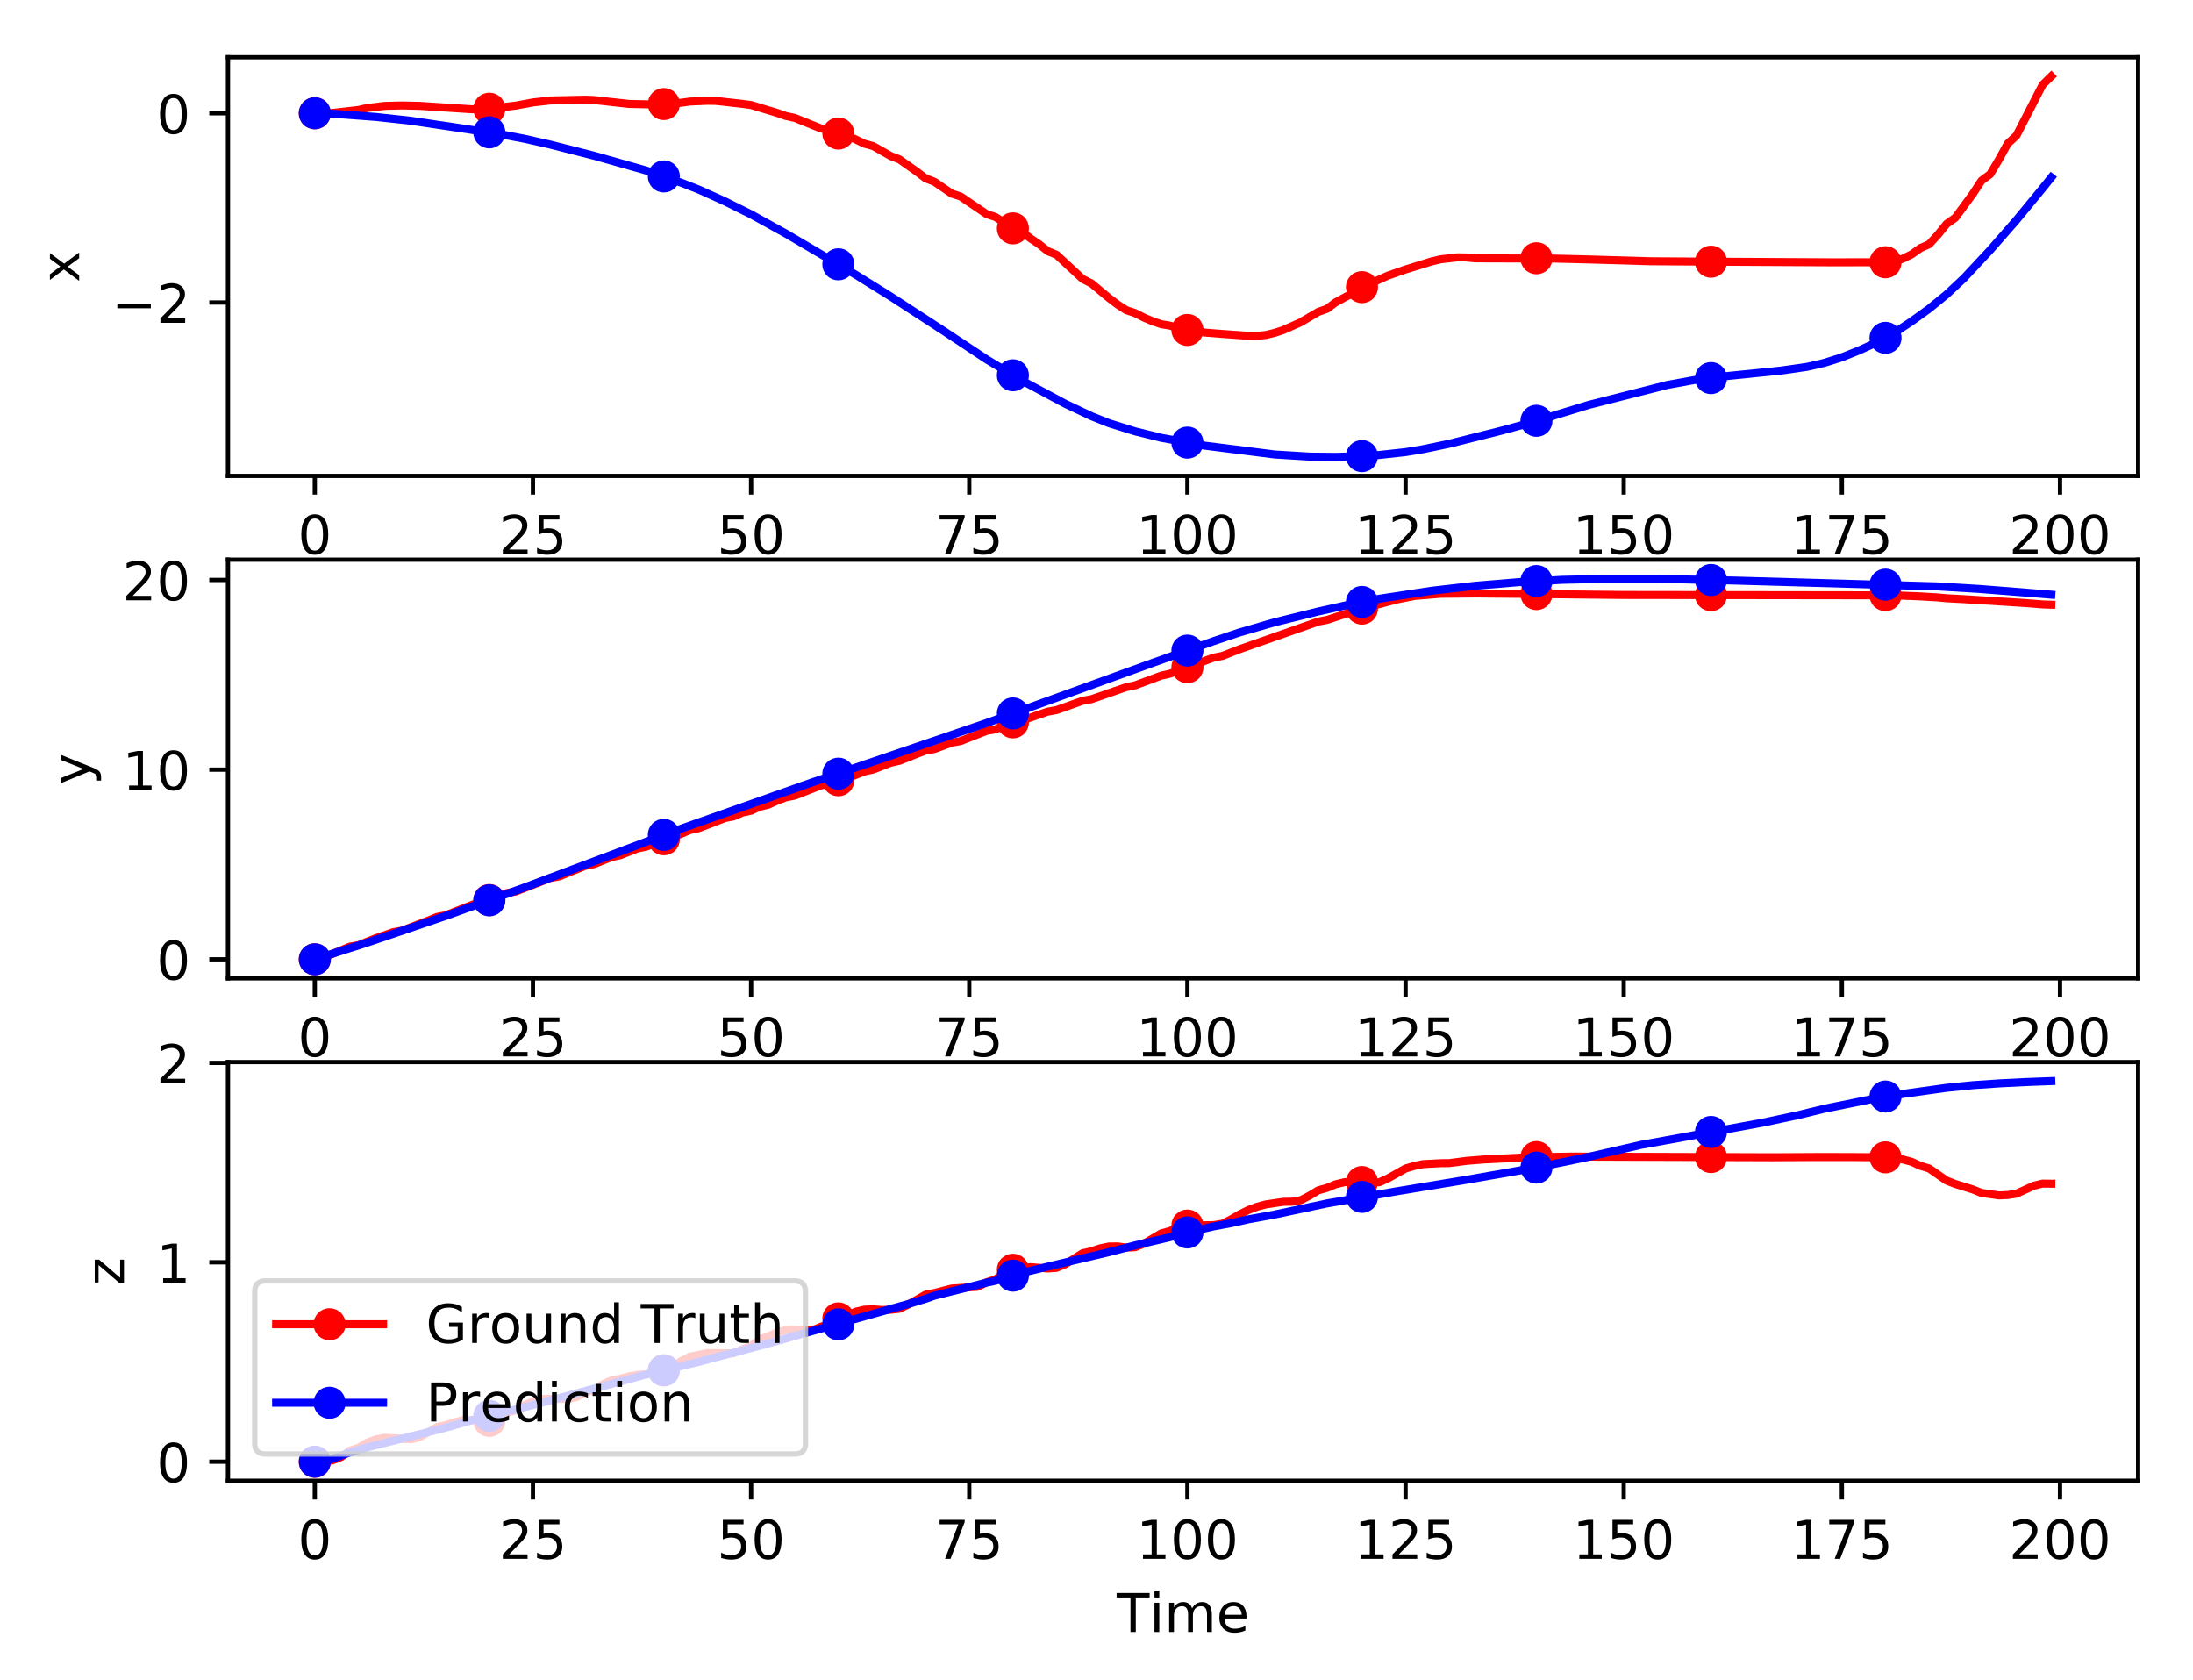 <?xml version="1.0" encoding="utf-8" standalone="no"?>
<!DOCTYPE svg PUBLIC "-//W3C//DTD SVG 1.1//EN"
  "http://www.w3.org/Graphics/SVG/1.1/DTD/svg11.dtd">
<!-- Created with matplotlib (http://matplotlib.org/) -->
<svg height="314pt" version="1.1" viewBox="0 0 410 314" width="410pt" xmlns="http://www.w3.org/2000/svg" xmlns:xlink="http://www.w3.org/1999/xlink">
 <defs>
  <style type="text/css">
*{stroke-linecap:butt;stroke-linejoin:round;}
  </style>
 </defs>
 <g id="figure_1">
  <g id="patch_1">
   <path d="M 0 314.368 
L 410.44 314.368 
L 410.44 0 
L 0 0 
z
" style="fill:#ffffff;"/>
  </g>
  <g id="axes_1">
   <g id="patch_2">
    <path d="M 42.62 88.968 
L 399.74 88.968 
L 399.74 10.7 
L 42.62 10.7 
z
" style="fill:#ffffff;"/>
   </g>
   <g id="matplotlib.axis_1">
    <g id="xtick_1">
     <g id="line2d_1">
      <defs>
       <path d="M 0 0 
L 0 3.5 
" id="md959bd2163" style="stroke:#000000;stroke-width:0.8;"/>
      </defs>
      <g>
       <use style="stroke:#000000;stroke-width:0.8;" x="58.853" xlink:href="#md959bd2163" y="88.968"/>
      </g>
     </g>
     <g id="text_1">
      <!-- 0 -->
      <defs>
       <path d="M 31.781 66.406 
Q 24.172 66.406 20.328 58.906 
Q 16.5 51.422 16.5 36.375 
Q 16.5 21.391 20.328 13.891 
Q 24.172 6.391 31.781 6.391 
Q 39.453 6.391 43.281 13.891 
Q 47.125 21.391 47.125 36.375 
Q 47.125 51.422 43.281 58.906 
Q 39.453 66.406 31.781 66.406 
z
M 31.781 74.219 
Q 44.047 74.219 50.516 64.516 
Q 56.984 54.828 56.984 36.375 
Q 56.984 17.969 50.516 8.266 
Q 44.047 -1.422 31.781 -1.422 
Q 19.531 -1.422 13.062 8.266 
Q 6.594 17.969 6.594 36.375 
Q 6.594 54.828 13.062 64.516 
Q 19.531 74.219 31.781 74.219 
z
" id="DejaVuSans-30"/>
      </defs>
      <g transform="translate(55.672 103.567)scale(0.1 -0.1)">
       <use xlink:href="#DejaVuSans-30"/>
      </g>
     </g>
    </g>
    <g id="xtick_2">
     <g id="line2d_2">
      <g>
       <use style="stroke:#000000;stroke-width:0.8;" x="99.639" xlink:href="#md959bd2163" y="88.968"/>
      </g>
     </g>
     <g id="text_2">
      <!-- 25 -->
      <defs>
       <path d="M 19.188 8.297 
L 53.609 8.297 
L 53.609 0 
L 7.328 0 
L 7.328 8.297 
Q 12.938 14.109 22.625 23.891 
Q 32.328 33.688 34.812 36.531 
Q 39.547 41.844 41.422 45.531 
Q 43.312 49.219 43.312 52.781 
Q 43.312 58.594 39.234 62.25 
Q 35.156 65.922 28.609 65.922 
Q 23.969 65.922 18.812 64.312 
Q 13.672 62.703 7.812 59.422 
L 7.812 69.391 
Q 13.766 71.781 18.938 73 
Q 24.125 74.219 28.422 74.219 
Q 39.75 74.219 46.484 68.547 
Q 53.219 62.891 53.219 53.422 
Q 53.219 48.922 51.531 44.891 
Q 49.859 40.875 45.406 35.406 
Q 44.188 33.984 37.641 27.219 
Q 31.109 20.453 19.188 8.297 
z
" id="DejaVuSans-32"/>
       <path d="M 10.797 72.906 
L 49.516 72.906 
L 49.516 64.594 
L 19.828 64.594 
L 19.828 46.734 
Q 21.969 47.469 24.109 47.828 
Q 26.266 48.188 28.422 48.188 
Q 40.625 48.188 47.75 41.5 
Q 54.891 34.812 54.891 23.391 
Q 54.891 11.625 47.562 5.094 
Q 40.234 -1.422 26.906 -1.422 
Q 22.312 -1.422 17.547 -0.641 
Q 12.797 0.141 7.719 1.703 
L 7.719 11.625 
Q 12.109 9.234 16.797 8.062 
Q 21.484 6.891 26.703 6.891 
Q 35.156 6.891 40.078 11.328 
Q 45.016 15.766 45.016 23.391 
Q 45.016 31 40.078 35.438 
Q 35.156 39.891 26.703 39.891 
Q 22.75 39.891 18.812 39.016 
Q 14.891 38.141 10.797 36.281 
z
" id="DejaVuSans-35"/>
      </defs>
      <g transform="translate(93.276 103.567)scale(0.1 -0.1)">
       <use xlink:href="#DejaVuSans-32"/>
       <use x="63.623" xlink:href="#DejaVuSans-35"/>
      </g>
     </g>
    </g>
    <g id="xtick_3">
     <g id="line2d_3">
      <g>
       <use style="stroke:#000000;stroke-width:0.8;" x="140.425" xlink:href="#md959bd2163" y="88.968"/>
      </g>
     </g>
     <g id="text_3">
      <!-- 50 -->
      <g transform="translate(134.062 103.567)scale(0.1 -0.1)">
       <use xlink:href="#DejaVuSans-35"/>
       <use x="63.623" xlink:href="#DejaVuSans-30"/>
      </g>
     </g>
    </g>
    <g id="xtick_4">
     <g id="line2d_4">
      <g>
       <use style="stroke:#000000;stroke-width:0.8;" x="181.21" xlink:href="#md959bd2163" y="88.968"/>
      </g>
     </g>
     <g id="text_4">
      <!-- 75 -->
      <defs>
       <path d="M 8.203 72.906 
L 55.078 72.906 
L 55.078 68.703 
L 28.609 0 
L 18.312 0 
L 43.219 64.594 
L 8.203 64.594 
z
" id="DejaVuSans-37"/>
      </defs>
      <g transform="translate(174.848 103.567)scale(0.1 -0.1)">
       <use xlink:href="#DejaVuSans-37"/>
       <use x="63.623" xlink:href="#DejaVuSans-35"/>
      </g>
     </g>
    </g>
    <g id="xtick_5">
     <g id="line2d_5">
      <g>
       <use style="stroke:#000000;stroke-width:0.8;" x="221.996" xlink:href="#md959bd2163" y="88.968"/>
      </g>
     </g>
     <g id="text_5">
      <!-- 100 -->
      <defs>
       <path d="M 12.406 8.297 
L 28.516 8.297 
L 28.516 63.922 
L 10.984 60.406 
L 10.984 69.391 
L 28.422 72.906 
L 38.281 72.906 
L 38.281 8.297 
L 54.391 8.297 
L 54.391 0 
L 12.406 0 
z
" id="DejaVuSans-31"/>
      </defs>
      <g transform="translate(212.452 103.567)scale(0.1 -0.1)">
       <use xlink:href="#DejaVuSans-31"/>
       <use x="63.623" xlink:href="#DejaVuSans-30"/>
       <use x="127.246" xlink:href="#DejaVuSans-30"/>
      </g>
     </g>
    </g>
    <g id="xtick_6">
     <g id="line2d_6">
      <g>
       <use style="stroke:#000000;stroke-width:0.8;" x="262.782" xlink:href="#md959bd2163" y="88.968"/>
      </g>
     </g>
     <g id="text_6">
      <!-- 125 -->
      <g transform="translate(253.238 103.567)scale(0.1 -0.1)">
       <use xlink:href="#DejaVuSans-31"/>
       <use x="63.623" xlink:href="#DejaVuSans-32"/>
       <use x="127.246" xlink:href="#DejaVuSans-35"/>
      </g>
     </g>
    </g>
    <g id="xtick_7">
     <g id="line2d_7">
      <g>
       <use style="stroke:#000000;stroke-width:0.8;" x="303.568" xlink:href="#md959bd2163" y="88.968"/>
      </g>
     </g>
     <g id="text_7">
      <!-- 150 -->
      <g transform="translate(294.024 103.567)scale(0.1 -0.1)">
       <use xlink:href="#DejaVuSans-31"/>
       <use x="63.623" xlink:href="#DejaVuSans-35"/>
       <use x="127.246" xlink:href="#DejaVuSans-30"/>
      </g>
     </g>
    </g>
    <g id="xtick_8">
     <g id="line2d_8">
      <g>
       <use style="stroke:#000000;stroke-width:0.8;" x="344.353" xlink:href="#md959bd2163" y="88.968"/>
      </g>
     </g>
     <g id="text_8">
      <!-- 175 -->
      <g transform="translate(334.81 103.567)scale(0.1 -0.1)">
       <use xlink:href="#DejaVuSans-31"/>
       <use x="63.623" xlink:href="#DejaVuSans-37"/>
       <use x="127.246" xlink:href="#DejaVuSans-35"/>
      </g>
     </g>
    </g>
    <g id="xtick_9">
     <g id="line2d_9">
      <g>
       <use style="stroke:#000000;stroke-width:0.8;" x="385.139" xlink:href="#md959bd2163" y="88.968"/>
      </g>
     </g>
     <g id="text_9">
      <!-- 200 -->
      <g transform="translate(375.595 103.567)scale(0.1 -0.1)">
       <use xlink:href="#DejaVuSans-32"/>
       <use x="63.623" xlink:href="#DejaVuSans-30"/>
       <use x="127.246" xlink:href="#DejaVuSans-30"/>
      </g>
     </g>
    </g>
    <g id="text_10">
     <!-- Time -->
     <defs>
      <path d="M -0.297 72.906 
L 61.375 72.906 
L 61.375 64.594 
L 35.5 64.594 
L 35.5 0 
L 25.594 0 
L 25.594 64.594 
L -0.297 64.594 
z
" id="DejaVuSans-54"/>
      <path d="M 9.422 54.688 
L 18.406 54.688 
L 18.406 0 
L 9.422 0 
z
M 9.422 75.984 
L 18.406 75.984 
L 18.406 64.594 
L 9.422 64.594 
z
" id="DejaVuSans-69"/>
      <path d="M 52 44.188 
Q 55.375 50.25 60.062 53.125 
Q 64.75 56 71.094 56 
Q 79.641 56 84.281 50.016 
Q 88.922 44.047 88.922 33.016 
L 88.922 0 
L 79.891 0 
L 79.891 32.719 
Q 79.891 40.578 77.094 44.375 
Q 74.312 48.188 68.609 48.188 
Q 61.625 48.188 57.562 43.547 
Q 53.516 38.922 53.516 30.906 
L 53.516 0 
L 44.484 0 
L 44.484 32.719 
Q 44.484 40.625 41.703 44.406 
Q 38.922 48.188 33.109 48.188 
Q 26.219 48.188 22.156 43.531 
Q 18.109 38.875 18.109 30.906 
L 18.109 0 
L 9.078 0 
L 9.078 54.688 
L 18.109 54.688 
L 18.109 46.188 
Q 21.188 51.219 25.484 53.609 
Q 29.781 56 35.688 56 
Q 41.656 56 45.828 52.969 
Q 50 49.953 52 44.188 
z
" id="DejaVuSans-6d"/>
      <path d="M 56.203 29.594 
L 56.203 25.203 
L 14.891 25.203 
Q 15.484 15.922 20.484 11.062 
Q 25.484 6.203 34.422 6.203 
Q 39.594 6.203 44.453 7.469 
Q 49.312 8.734 54.109 11.281 
L 54.109 2.781 
Q 49.266 0.734 44.188 -0.344 
Q 39.109 -1.422 33.891 -1.422 
Q 20.797 -1.422 13.156 6.188 
Q 5.516 13.812 5.516 26.812 
Q 5.516 40.234 12.766 48.109 
Q 20.016 56 32.328 56 
Q 43.359 56 49.781 48.891 
Q 56.203 41.797 56.203 29.594 
z
M 47.219 32.234 
Q 47.125 39.594 43.094 43.984 
Q 39.062 48.391 32.422 48.391 
Q 24.906 48.391 20.391 44.141 
Q 15.875 39.891 15.188 32.172 
z
" id="DejaVuSans-65"/>
     </defs>
     <g transform="translate(208.793 117.245)scale(0.1 -0.1)">
      <use xlink:href="#DejaVuSans-54"/>
      <use x="61.037" xlink:href="#DejaVuSans-69"/>
      <use x="88.82" xlink:href="#DejaVuSans-6d"/>
      <use x="186.232" xlink:href="#DejaVuSans-65"/>
     </g>
    </g>
   </g>
   <g id="matplotlib.axis_2">
    <g id="ytick_1">
     <g id="line2d_10">
      <defs>
       <path d="M 0 0 
L -3.5 0 
" id="m1df8357d0b" style="stroke:#000000;stroke-width:0.8;"/>
      </defs>
      <g>
       <use style="stroke:#000000;stroke-width:0.8;" x="42.62" xlink:href="#m1df8357d0b" y="56.55"/>
      </g>
     </g>
     <g id="text_11">
      <!-- −2 -->
      <defs>
       <path d="M 10.594 35.5 
L 73.188 35.5 
L 73.188 27.203 
L 10.594 27.203 
z
" id="DejaVuSans-2212"/>
      </defs>
      <g transform="translate(20.878 60.349)scale(0.1 -0.1)">
       <use xlink:href="#DejaVuSans-2212"/>
       <use x="83.789" xlink:href="#DejaVuSans-32"/>
      </g>
     </g>
    </g>
    <g id="ytick_2">
     <g id="line2d_11">
      <g>
       <use style="stroke:#000000;stroke-width:0.8;" x="42.62" xlink:href="#m1df8357d0b" y="21.167"/>
      </g>
     </g>
     <g id="text_12">
      <!-- 0 -->
      <g transform="translate(29.258 24.966)scale(0.1 -0.1)">
       <use xlink:href="#DejaVuSans-30"/>
      </g>
     </g>
    </g>
    <g id="text_13">
     <!-- x -->
     <defs>
      <path d="M 54.891 54.688 
L 35.109 28.078 
L 55.906 0 
L 45.312 0 
L 29.391 21.484 
L 13.484 0 
L 2.875 0 
L 24.125 28.609 
L 4.688 54.688 
L 15.281 54.688 
L 29.781 35.203 
L 44.281 54.688 
z
" id="DejaVuSans-78"/>
     </defs>
     <g transform="translate(14.798 52.793)rotate(-90)scale(0.1 -0.1)">
      <use xlink:href="#DejaVuSans-78"/>
     </g>
    </g>
   </g>
   <g id="line2d_12">
    <path clip-path="url(#p655af2858e)" d="M 58.853 21.167 
L 62.116 21.116 
L 67.01 20.556 
L 68.642 20.189 
L 71.904 19.795 
L 75.167 19.713 
L 78.43 19.786 
L 88.219 20.426 
L 91.482 20.324 
L 96.376 19.749 
L 99.639 19.148 
L 102.902 18.779 
L 109.427 18.632 
L 111.059 18.701 
L 117.585 19.426 
L 122.479 19.538 
L 127.373 19.205 
L 129.005 18.98 
L 132.267 18.84 
L 133.899 18.864 
L 138.793 19.417 
L 140.425 19.634 
L 145.319 21.117 
L 146.95 21.688 
L 148.582 22.039 
L 153.476 24.016 
L 155.107 24.332 
L 156.739 24.964 
L 158.37 25.305 
L 161.633 26.869 
L 163.265 27.317 
L 166.527 29.173 
L 168.159 29.797 
L 171.422 32.103 
L 173.053 33.346 
L 174.685 33.972 
L 177.947 36.202 
L 179.579 36.722 
L 184.473 40.041 
L 186.105 40.561 
L 189.367 42.691 
L 190.999 43.272 
L 192.63 44.55 
L 194.262 45.646 
L 195.893 46.961 
L 197.525 47.623 
L 202.419 52.158 
L 204.05 52.979 
L 207.313 55.698 
L 208.945 56.933 
L 210.576 57.991 
L 212.207 58.519 
L 213.839 59.363 
L 215.47 60.05 
L 217.102 60.604 
L 218.733 60.875 
L 220.365 61.383 
L 225.259 62.173 
L 228.522 62.432 
L 233.416 62.776 
L 235.047 62.782 
L 236.679 62.622 
L 238.31 62.224 
L 239.942 61.692 
L 243.205 60.229 
L 246.467 58.3 
L 248.099 57.733 
L 249.73 56.503 
L 256.256 52.974 
L 259.519 51.512 
L 262.782 50.373 
L 267.676 48.861 
L 269.307 48.477 
L 272.57 48.104 
L 274.202 48.139 
L 275.833 48.298 
L 290.516 48.339 
L 297.042 48.5 
L 308.462 48.838 
L 323.145 48.936 
L 342.722 49.042 
L 352.51 49.024 
L 354.142 48.875 
L 355.773 48.355 
L 357.405 47.545 
L 359.036 46.382 
L 360.668 45.66 
L 362.299 43.888 
L 363.93 41.861 
L 365.562 40.706 
L 368.825 36.269 
L 370.456 33.773 
L 372.088 32.565 
L 373.719 29.821 
L 375.35 26.856 
L 376.982 25.357 
L 381.876 15.855 
L 383.508 14.258 
L 383.508 14.258 
" style="fill:none;stroke:#ff0000;stroke-linecap:square;stroke-width:1.5;"/>
    <defs>
     <path d="M 0 2.5 
C 0.663 2.5 1.299 2.237 1.768 1.768 
C 2.237 1.299 2.5 0.663 2.5 0 
C 2.5 -0.663 2.237 -1.299 1.768 -1.768 
C 1.299 -2.237 0.663 -2.5 0 -2.5 
C -0.663 -2.5 -1.299 -2.237 -1.768 -1.768 
C -2.237 -1.299 -2.5 -0.663 -2.5 0 
C -2.5 0.663 -2.237 1.299 -1.768 1.768 
C -1.299 2.237 -0.663 2.5 0 2.5 
z
" id="me78a938b9b" style="stroke:#ff0000;"/>
    </defs>
    <g clip-path="url(#p655af2858e)">
     <use style="fill:#ff0000;stroke:#ff0000;" x="58.853" xlink:href="#me78a938b9b" y="21.167"/>
     <use style="fill:#ff0000;stroke:#ff0000;" x="91.482" xlink:href="#me78a938b9b" y="20.324"/>
     <use style="fill:#ff0000;stroke:#ff0000;" x="124.11" xlink:href="#me78a938b9b" y="19.453"/>
     <use style="fill:#ff0000;stroke:#ff0000;" x="156.739" xlink:href="#me78a938b9b" y="24.964"/>
     <use style="fill:#ff0000;stroke:#ff0000;" x="189.367" xlink:href="#me78a938b9b" y="42.691"/>
     <use style="fill:#ff0000;stroke:#ff0000;" x="221.996" xlink:href="#me78a938b9b" y="61.682"/>
     <use style="fill:#ff0000;stroke:#ff0000;" x="254.625" xlink:href="#me78a938b9b" y="53.677"/>
     <use style="fill:#ff0000;stroke:#ff0000;" x="287.253" xlink:href="#me78a938b9b" y="48.275"/>
     <use style="fill:#ff0000;stroke:#ff0000;" x="319.882" xlink:href="#me78a938b9b" y="48.919"/>
     <use style="fill:#ff0000;stroke:#ff0000;" x="352.51" xlink:href="#me78a938b9b" y="49.024"/>
    </g>
   </g>
   <g id="line2d_13">
    <path clip-path="url(#p655af2858e)" d="M 58.853 21.167 
L 62.116 21.254 
L 70.273 21.86 
L 76.799 22.576 
L 93.113 25.012 
L 98.007 25.929 
L 102.902 27.037 
L 111.059 29.113 
L 120.847 31.887 
L 127.373 34.157 
L 130.636 35.436 
L 135.53 37.649 
L 140.425 40.08 
L 146.95 43.682 
L 160.002 51.372 
L 166.527 55.433 
L 176.316 61.79 
L 184.473 67.195 
L 190.999 71.116 
L 199.156 75.482 
L 204.05 77.797 
L 207.313 79.106 
L 212.207 80.633 
L 217.102 81.845 
L 225.259 83.315 
L 230.153 83.932 
L 238.31 84.96 
L 244.836 85.361 
L 249.73 85.411 
L 254.625 85.266 
L 257.887 85.05 
L 262.782 84.518 
L 266.045 83.98 
L 270.939 82.96 
L 280.728 80.503 
L 285.622 79.171 
L 297.042 75.687 
L 311.725 71.962 
L 316.619 71.071 
L 323.145 70.273 
L 332.933 69.283 
L 337.828 68.578 
L 341.09 67.832 
L 344.353 66.795 
L 347.616 65.492 
L 350.879 63.999 
L 354.142 62.23 
L 357.405 60.065 
L 360.668 57.709 
L 363.93 55.043 
L 367.193 51.988 
L 372.088 46.74 
L 376.982 41.149 
L 381.876 35.205 
L 383.508 33.17 
L 383.508 33.17 
" style="fill:none;stroke:#0000ff;stroke-linecap:square;stroke-width:1.5;"/>
    <defs>
     <path d="M 0 2.5 
C 0.663 2.5 1.299 2.237 1.768 1.768 
C 2.237 1.299 2.5 0.663 2.5 0 
C 2.5 -0.663 2.237 -1.299 1.768 -1.768 
C 1.299 -2.237 0.663 -2.5 0 -2.5 
C -0.663 -2.5 -1.299 -2.237 -1.768 -1.768 
C -2.237 -1.299 -2.5 -0.663 -2.5 0 
C -2.5 0.663 -2.237 1.299 -1.768 1.768 
C -1.299 2.237 -0.663 2.5 0 2.5 
z
" id="mcb206ae134" style="stroke:#0000ff;"/>
    </defs>
    <g clip-path="url(#p655af2858e)">
     <use style="fill:#0000ff;stroke:#0000ff;" x="58.853" xlink:href="#mcb206ae134" y="21.167"/>
     <use style="fill:#0000ff;stroke:#0000ff;" x="91.482" xlink:href="#mcb206ae134" y="24.74"/>
     <use style="fill:#0000ff;stroke:#0000ff;" x="124.11" xlink:href="#mcb206ae134" y="32.983"/>
     <use style="fill:#0000ff;stroke:#0000ff;" x="156.739" xlink:href="#mcb206ae134" y="49.412"/>
     <use style="fill:#0000ff;stroke:#0000ff;" x="189.367" xlink:href="#mcb206ae134" y="70.156"/>
     <use style="fill:#0000ff;stroke:#0000ff;" x="221.996" xlink:href="#mcb206ae134" y="82.74"/>
     <use style="fill:#0000ff;stroke:#0000ff;" x="254.625" xlink:href="#mcb206ae134" y="85.266"/>
     <use style="fill:#0000ff;stroke:#0000ff;" x="287.253" xlink:href="#mcb206ae134" y="78.662"/>
     <use style="fill:#0000ff;stroke:#0000ff;" x="319.882" xlink:href="#mcb206ae134" y="70.679"/>
     <use style="fill:#0000ff;stroke:#0000ff;" x="352.51" xlink:href="#mcb206ae134" y="63.159"/>
    </g>
   </g>
   <g id="patch_3">
    <path d="M 42.62 88.968 
L 42.62 10.7 
" style="fill:none;stroke:#000000;stroke-linecap:square;stroke-linejoin:miter;stroke-width:0.8;"/>
   </g>
   <g id="patch_4">
    <path d="M 399.74 88.968 
L 399.74 10.7 
" style="fill:none;stroke:#000000;stroke-linecap:square;stroke-linejoin:miter;stroke-width:0.8;"/>
   </g>
   <g id="patch_5">
    <path d="M 42.62 88.968 
L 399.74 88.968 
" style="fill:none;stroke:#000000;stroke-linecap:square;stroke-linejoin:miter;stroke-width:0.8;"/>
   </g>
   <g id="patch_6">
    <path d="M 42.62 10.7 
L 399.74 10.7 
" style="fill:none;stroke:#000000;stroke-linecap:square;stroke-linejoin:miter;stroke-width:0.8;"/>
   </g>
  </g>
  <g id="axes_2">
   <g id="patch_7">
    <path d="M 42.62 182.89 
L 399.74 182.89 
L 399.74 104.622 
L 42.62 104.622 
z
" style="fill:#ffffff;"/>
   </g>
   <g id="matplotlib.axis_3">
    <g id="xtick_10">
     <g id="line2d_14">
      <g>
       <use style="stroke:#000000;stroke-width:0.8;" x="58.853" xlink:href="#md959bd2163" y="182.89"/>
      </g>
     </g>
     <g id="text_14">
      <!-- 0 -->
      <g transform="translate(55.672 197.489)scale(0.1 -0.1)">
       <use xlink:href="#DejaVuSans-30"/>
      </g>
     </g>
    </g>
    <g id="xtick_11">
     <g id="line2d_15">
      <g>
       <use style="stroke:#000000;stroke-width:0.8;" x="99.639" xlink:href="#md959bd2163" y="182.89"/>
      </g>
     </g>
     <g id="text_15">
      <!-- 25 -->
      <g transform="translate(93.276 197.489)scale(0.1 -0.1)">
       <use xlink:href="#DejaVuSans-32"/>
       <use x="63.623" xlink:href="#DejaVuSans-35"/>
      </g>
     </g>
    </g>
    <g id="xtick_12">
     <g id="line2d_16">
      <g>
       <use style="stroke:#000000;stroke-width:0.8;" x="140.425" xlink:href="#md959bd2163" y="182.89"/>
      </g>
     </g>
     <g id="text_16">
      <!-- 50 -->
      <g transform="translate(134.062 197.489)scale(0.1 -0.1)">
       <use xlink:href="#DejaVuSans-35"/>
       <use x="63.623" xlink:href="#DejaVuSans-30"/>
      </g>
     </g>
    </g>
    <g id="xtick_13">
     <g id="line2d_17">
      <g>
       <use style="stroke:#000000;stroke-width:0.8;" x="181.21" xlink:href="#md959bd2163" y="182.89"/>
      </g>
     </g>
     <g id="text_17">
      <!-- 75 -->
      <g transform="translate(174.848 197.489)scale(0.1 -0.1)">
       <use xlink:href="#DejaVuSans-37"/>
       <use x="63.623" xlink:href="#DejaVuSans-35"/>
      </g>
     </g>
    </g>
    <g id="xtick_14">
     <g id="line2d_18">
      <g>
       <use style="stroke:#000000;stroke-width:0.8;" x="221.996" xlink:href="#md959bd2163" y="182.89"/>
      </g>
     </g>
     <g id="text_18">
      <!-- 100 -->
      <g transform="translate(212.452 197.489)scale(0.1 -0.1)">
       <use xlink:href="#DejaVuSans-31"/>
       <use x="63.623" xlink:href="#DejaVuSans-30"/>
       <use x="127.246" xlink:href="#DejaVuSans-30"/>
      </g>
     </g>
    </g>
    <g id="xtick_15">
     <g id="line2d_19">
      <g>
       <use style="stroke:#000000;stroke-width:0.8;" x="262.782" xlink:href="#md959bd2163" y="182.89"/>
      </g>
     </g>
     <g id="text_19">
      <!-- 125 -->
      <g transform="translate(253.238 197.489)scale(0.1 -0.1)">
       <use xlink:href="#DejaVuSans-31"/>
       <use x="63.623" xlink:href="#DejaVuSans-32"/>
       <use x="127.246" xlink:href="#DejaVuSans-35"/>
      </g>
     </g>
    </g>
    <g id="xtick_16">
     <g id="line2d_20">
      <g>
       <use style="stroke:#000000;stroke-width:0.8;" x="303.568" xlink:href="#md959bd2163" y="182.89"/>
      </g>
     </g>
     <g id="text_20">
      <!-- 150 -->
      <g transform="translate(294.024 197.489)scale(0.1 -0.1)">
       <use xlink:href="#DejaVuSans-31"/>
       <use x="63.623" xlink:href="#DejaVuSans-35"/>
       <use x="127.246" xlink:href="#DejaVuSans-30"/>
      </g>
     </g>
    </g>
    <g id="xtick_17">
     <g id="line2d_21">
      <g>
       <use style="stroke:#000000;stroke-width:0.8;" x="344.353" xlink:href="#md959bd2163" y="182.89"/>
      </g>
     </g>
     <g id="text_21">
      <!-- 175 -->
      <g transform="translate(334.81 197.489)scale(0.1 -0.1)">
       <use xlink:href="#DejaVuSans-31"/>
       <use x="63.623" xlink:href="#DejaVuSans-37"/>
       <use x="127.246" xlink:href="#DejaVuSans-35"/>
      </g>
     </g>
    </g>
    <g id="xtick_18">
     <g id="line2d_22">
      <g>
       <use style="stroke:#000000;stroke-width:0.8;" x="385.139" xlink:href="#md959bd2163" y="182.89"/>
      </g>
     </g>
     <g id="text_22">
      <!-- 200 -->
      <g transform="translate(375.595 197.489)scale(0.1 -0.1)">
       <use xlink:href="#DejaVuSans-32"/>
       <use x="63.623" xlink:href="#DejaVuSans-30"/>
       <use x="127.246" xlink:href="#DejaVuSans-30"/>
      </g>
     </g>
    </g>
    <g id="text_23">
     <!-- Time -->
     <g transform="translate(208.793 211.167)scale(0.1 -0.1)">
      <use xlink:href="#DejaVuSans-54"/>
      <use x="61.037" xlink:href="#DejaVuSans-69"/>
      <use x="88.82" xlink:href="#DejaVuSans-6d"/>
      <use x="186.232" xlink:href="#DejaVuSans-65"/>
     </g>
    </g>
   </g>
   <g id="matplotlib.axis_4">
    <g id="ytick_3">
     <g id="line2d_23">
      <g>
       <use style="stroke:#000000;stroke-width:0.8;" x="42.62" xlink:href="#m1df8357d0b" y="179.332"/>
      </g>
     </g>
     <g id="text_24">
      <!-- 0 -->
      <g transform="translate(29.258 183.132)scale(0.1 -0.1)">
       <use xlink:href="#DejaVuSans-30"/>
      </g>
     </g>
    </g>
    <g id="ytick_4">
     <g id="line2d_24">
      <g>
       <use style="stroke:#000000;stroke-width:0.8;" x="42.62" xlink:href="#m1df8357d0b" y="143.875"/>
      </g>
     </g>
     <g id="text_25">
      <!-- 10 -->
      <g transform="translate(22.895 147.674)scale(0.1 -0.1)">
       <use xlink:href="#DejaVuSans-31"/>
       <use x="63.623" xlink:href="#DejaVuSans-30"/>
      </g>
     </g>
    </g>
    <g id="ytick_5">
     <g id="line2d_25">
      <g>
       <use style="stroke:#000000;stroke-width:0.8;" x="42.62" xlink:href="#m1df8357d0b" y="108.417"/>
      </g>
     </g>
     <g id="text_26">
      <!-- 20 -->
      <g transform="translate(22.895 112.216)scale(0.1 -0.1)">
       <use xlink:href="#DejaVuSans-32"/>
       <use x="63.623" xlink:href="#DejaVuSans-30"/>
      </g>
     </g>
    </g>
    <g id="text_27">
     <!-- y -->
     <defs>
      <path d="M 32.172 -5.078 
Q 28.375 -14.844 24.75 -17.812 
Q 21.141 -20.797 15.094 -20.797 
L 7.906 -20.797 
L 7.906 -13.281 
L 13.188 -13.281 
Q 16.891 -13.281 18.938 -11.516 
Q 21 -9.766 23.484 -3.219 
L 25.094 0.875 
L 2.984 54.688 
L 12.5 54.688 
L 29.594 11.922 
L 46.688 54.688 
L 56.203 54.688 
z
" id="DejaVuSans-79"/>
     </defs>
     <g transform="translate(16.816 146.715)rotate(-90)scale(0.1 -0.1)">
      <use xlink:href="#DejaVuSans-79"/>
     </g>
    </g>
   </g>
   <g id="line2d_26">
    <path clip-path="url(#pd7e90c9c40)" d="M 58.853 179.332 
L 60.484 179.013 
L 65.379 176.967 
L 67.01 176.687 
L 70.273 175.387 
L 73.536 174.252 
L 75.167 173.966 
L 80.062 172.085 
L 81.693 171.413 
L 83.324 171.094 
L 88.219 169.175 
L 89.85 168.569 
L 91.482 168.249 
L 94.744 166.947 
L 96.376 166.667 
L 102.902 164.129 
L 104.533 163.845 
L 109.427 161.86 
L 111.059 161.542 
L 114.322 160.232 
L 115.953 159.877 
L 119.216 158.597 
L 120.847 158.277 
L 124.11 156.894 
L 125.742 156.542 
L 129.005 155.173 
L 130.636 154.82 
L 135.53 152.932 
L 137.162 152.611 
L 138.793 151.901 
L 140.425 151.547 
L 142.056 150.802 
L 143.687 150.411 
L 145.319 149.661 
L 146.95 149.052 
L 148.582 148.728 
L 153.476 146.821 
L 155.107 146.501 
L 156.739 145.86 
L 158.37 145.504 
L 161.633 144.212 
L 163.265 143.851 
L 166.527 142.582 
L 168.159 142.22 
L 171.422 140.925 
L 173.053 140.311 
L 174.685 140.022 
L 177.947 138.827 
L 179.579 138.537 
L 184.473 136.619 
L 186.105 136.332 
L 189.367 135.038 
L 190.999 134.713 
L 194.262 133.582 
L 195.893 133.032 
L 197.525 132.741 
L 202.419 130.999 
L 204.05 130.708 
L 210.576 128.447 
L 212.207 128.121 
L 217.102 126.299 
L 218.733 125.943 
L 221.996 124.73 
L 226.89 122.942 
L 228.522 122.623 
L 231.785 121.35 
L 246.467 116.197 
L 248.099 115.886 
L 251.362 114.814 
L 256.256 113.347 
L 261.15 112.066 
L 264.413 111.411 
L 269.307 111.003 
L 275.833 110.939 
L 283.99 111.013 
L 293.779 111.12 
L 303.568 111.223 
L 354.142 111.291 
L 359.036 111.487 
L 362.299 111.682 
L 363.93 111.839 
L 367.193 112.011 
L 378.613 112.727 
L 381.876 112.987 
L 383.508 113.04 
L 383.508 113.04 
" style="fill:none;stroke:#ff0000;stroke-linecap:square;stroke-width:1.5;"/>
    <g clip-path="url(#pd7e90c9c40)">
     <use style="fill:#ff0000;stroke:#ff0000;" x="58.853" xlink:href="#me78a938b9b" y="179.332"/>
     <use style="fill:#ff0000;stroke:#ff0000;" x="91.482" xlink:href="#me78a938b9b" y="168.249"/>
     <use style="fill:#ff0000;stroke:#ff0000;" x="124.11" xlink:href="#me78a938b9b" y="156.894"/>
     <use style="fill:#ff0000;stroke:#ff0000;" x="156.739" xlink:href="#me78a938b9b" y="145.86"/>
     <use style="fill:#ff0000;stroke:#ff0000;" x="189.367" xlink:href="#me78a938b9b" y="135.038"/>
     <use style="fill:#ff0000;stroke:#ff0000;" x="221.996" xlink:href="#me78a938b9b" y="124.73"/>
     <use style="fill:#ff0000;stroke:#ff0000;" x="254.625" xlink:href="#me78a938b9b" y="113.768"/>
     <use style="fill:#ff0000;stroke:#ff0000;" x="287.253" xlink:href="#me78a938b9b" y="111.05"/>
     <use style="fill:#ff0000;stroke:#ff0000;" x="319.882" xlink:href="#me78a938b9b" y="111.256"/>
     <use style="fill:#ff0000;stroke:#ff0000;" x="352.51" xlink:href="#me78a938b9b" y="111.255"/>
    </g>
   </g>
   <g id="line2d_27">
    <path clip-path="url(#pd7e90c9c40)" d="M 58.853 179.332 
L 68.642 176.214 
L 83.324 171.223 
L 98.007 165.921 
L 127.373 154.9 
L 151.845 146.255 
L 184.473 135.152 
L 215.47 123.933 
L 226.89 119.856 
L 231.785 118.215 
L 238.31 116.323 
L 246.467 114.305 
L 252.993 112.858 
L 257.887 111.924 
L 267.676 110.431 
L 275.833 109.502 
L 283.99 108.825 
L 292.148 108.392 
L 300.305 108.214 
L 310.093 108.21 
L 324.776 108.543 
L 362.299 109.624 
L 370.456 110.126 
L 383.508 111.169 
L 383.508 111.169 
" style="fill:none;stroke:#0000ff;stroke-linecap:square;stroke-width:1.5;"/>
    <g clip-path="url(#pd7e90c9c40)">
     <use style="fill:#0000ff;stroke:#0000ff;" x="58.853" xlink:href="#mcb206ae134" y="179.332"/>
     <use style="fill:#0000ff;stroke:#0000ff;" x="91.482" xlink:href="#mcb206ae134" y="168.302"/>
     <use style="fill:#0000ff;stroke:#0000ff;" x="124.11" xlink:href="#mcb206ae134" y="156.071"/>
     <use style="fill:#0000ff;stroke:#0000ff;" x="156.739" xlink:href="#mcb206ae134" y="144.627"/>
     <use style="fill:#0000ff;stroke:#0000ff;" x="189.367" xlink:href="#mcb206ae134" y="133.369"/>
     <use style="fill:#0000ff;stroke:#0000ff;" x="221.996" xlink:href="#mcb206ae134" y="121.619"/>
     <use style="fill:#0000ff;stroke:#0000ff;" x="254.625" xlink:href="#mcb206ae134" y="112.528"/>
     <use style="fill:#0000ff;stroke:#0000ff;" x="287.253" xlink:href="#mcb206ae134" y="108.618"/>
     <use style="fill:#0000ff;stroke:#0000ff;" x="319.882" xlink:href="#mcb206ae134" y="108.419"/>
     <use style="fill:#0000ff;stroke:#0000ff;" x="352.51" xlink:href="#mcb206ae134" y="109.293"/>
    </g>
   </g>
   <g id="patch_8">
    <path d="M 42.62 182.89 
L 42.62 104.622 
" style="fill:none;stroke:#000000;stroke-linecap:square;stroke-linejoin:miter;stroke-width:0.8;"/>
   </g>
   <g id="patch_9">
    <path d="M 399.74 182.89 
L 399.74 104.622 
" style="fill:none;stroke:#000000;stroke-linecap:square;stroke-linejoin:miter;stroke-width:0.8;"/>
   </g>
   <g id="patch_10">
    <path d="M 42.62 182.89 
L 399.74 182.89 
" style="fill:none;stroke:#000000;stroke-linecap:square;stroke-linejoin:miter;stroke-width:0.8;"/>
   </g>
   <g id="patch_11">
    <path d="M 42.62 104.622 
L 399.74 104.622 
" style="fill:none;stroke:#000000;stroke-linecap:square;stroke-linejoin:miter;stroke-width:0.8;"/>
   </g>
  </g>
  <g id="axes_3">
   <g id="patch_12">
    <path d="M 42.62 276.812 
L 399.74 276.812 
L 399.74 198.544 
L 42.62 198.544 
z
" style="fill:#ffffff;"/>
   </g>
   <g id="matplotlib.axis_5">
    <g id="xtick_19">
     <g id="line2d_28">
      <g>
       <use style="stroke:#000000;stroke-width:0.8;" x="58.853" xlink:href="#md959bd2163" y="276.812"/>
      </g>
     </g>
     <g id="text_28">
      <!-- 0 -->
      <g transform="translate(55.672 291.41)scale(0.1 -0.1)">
       <use xlink:href="#DejaVuSans-30"/>
      </g>
     </g>
    </g>
    <g id="xtick_20">
     <g id="line2d_29">
      <g>
       <use style="stroke:#000000;stroke-width:0.8;" x="99.639" xlink:href="#md959bd2163" y="276.812"/>
      </g>
     </g>
     <g id="text_29">
      <!-- 25 -->
      <g transform="translate(93.276 291.41)scale(0.1 -0.1)">
       <use xlink:href="#DejaVuSans-32"/>
       <use x="63.623" xlink:href="#DejaVuSans-35"/>
      </g>
     </g>
    </g>
    <g id="xtick_21">
     <g id="line2d_30">
      <g>
       <use style="stroke:#000000;stroke-width:0.8;" x="140.425" xlink:href="#md959bd2163" y="276.812"/>
      </g>
     </g>
     <g id="text_30">
      <!-- 50 -->
      <g transform="translate(134.062 291.41)scale(0.1 -0.1)">
       <use xlink:href="#DejaVuSans-35"/>
       <use x="63.623" xlink:href="#DejaVuSans-30"/>
      </g>
     </g>
    </g>
    <g id="xtick_22">
     <g id="line2d_31">
      <g>
       <use style="stroke:#000000;stroke-width:0.8;" x="181.21" xlink:href="#md959bd2163" y="276.812"/>
      </g>
     </g>
     <g id="text_31">
      <!-- 75 -->
      <g transform="translate(174.848 291.41)scale(0.1 -0.1)">
       <use xlink:href="#DejaVuSans-37"/>
       <use x="63.623" xlink:href="#DejaVuSans-35"/>
      </g>
     </g>
    </g>
    <g id="xtick_23">
     <g id="line2d_32">
      <g>
       <use style="stroke:#000000;stroke-width:0.8;" x="221.996" xlink:href="#md959bd2163" y="276.812"/>
      </g>
     </g>
     <g id="text_32">
      <!-- 100 -->
      <g transform="translate(212.452 291.41)scale(0.1 -0.1)">
       <use xlink:href="#DejaVuSans-31"/>
       <use x="63.623" xlink:href="#DejaVuSans-30"/>
       <use x="127.246" xlink:href="#DejaVuSans-30"/>
      </g>
     </g>
    </g>
    <g id="xtick_24">
     <g id="line2d_33">
      <g>
       <use style="stroke:#000000;stroke-width:0.8;" x="262.782" xlink:href="#md959bd2163" y="276.812"/>
      </g>
     </g>
     <g id="text_33">
      <!-- 125 -->
      <g transform="translate(253.238 291.41)scale(0.1 -0.1)">
       <use xlink:href="#DejaVuSans-31"/>
       <use x="63.623" xlink:href="#DejaVuSans-32"/>
       <use x="127.246" xlink:href="#DejaVuSans-35"/>
      </g>
     </g>
    </g>
    <g id="xtick_25">
     <g id="line2d_34">
      <g>
       <use style="stroke:#000000;stroke-width:0.8;" x="303.568" xlink:href="#md959bd2163" y="276.812"/>
      </g>
     </g>
     <g id="text_34">
      <!-- 150 -->
      <g transform="translate(294.024 291.41)scale(0.1 -0.1)">
       <use xlink:href="#DejaVuSans-31"/>
       <use x="63.623" xlink:href="#DejaVuSans-35"/>
       <use x="127.246" xlink:href="#DejaVuSans-30"/>
      </g>
     </g>
    </g>
    <g id="xtick_26">
     <g id="line2d_35">
      <g>
       <use style="stroke:#000000;stroke-width:0.8;" x="344.353" xlink:href="#md959bd2163" y="276.812"/>
      </g>
     </g>
     <g id="text_35">
      <!-- 175 -->
      <g transform="translate(334.81 291.41)scale(0.1 -0.1)">
       <use xlink:href="#DejaVuSans-31"/>
       <use x="63.623" xlink:href="#DejaVuSans-37"/>
       <use x="127.246" xlink:href="#DejaVuSans-35"/>
      </g>
     </g>
    </g>
    <g id="xtick_27">
     <g id="line2d_36">
      <g>
       <use style="stroke:#000000;stroke-width:0.8;" x="385.139" xlink:href="#md959bd2163" y="276.812"/>
      </g>
     </g>
     <g id="text_36">
      <!-- 200 -->
      <g transform="translate(375.595 291.41)scale(0.1 -0.1)">
       <use xlink:href="#DejaVuSans-32"/>
       <use x="63.623" xlink:href="#DejaVuSans-30"/>
       <use x="127.246" xlink:href="#DejaVuSans-30"/>
      </g>
     </g>
    </g>
    <g id="text_37">
     <!-- Time -->
     <g transform="translate(208.793 305.089)scale(0.1 -0.1)">
      <use xlink:href="#DejaVuSans-54"/>
      <use x="61.037" xlink:href="#DejaVuSans-69"/>
      <use x="88.82" xlink:href="#DejaVuSans-6d"/>
      <use x="186.232" xlink:href="#DejaVuSans-65"/>
     </g>
    </g>
   </g>
   <g id="matplotlib.axis_6">
    <g id="ytick_6">
     <g id="line2d_37">
      <g>
       <use style="stroke:#000000;stroke-width:0.8;" x="42.62" xlink:href="#m1df8357d0b" y="273.254"/>
      </g>
     </g>
     <g id="text_38">
      <!-- 0 -->
      <g transform="translate(29.258 277.054)scale(0.1 -0.1)">
       <use xlink:href="#DejaVuSans-30"/>
      </g>
     </g>
    </g>
    <g id="ytick_7">
     <g id="line2d_38">
      <g>
       <use style="stroke:#000000;stroke-width:0.8;" x="42.62" xlink:href="#m1df8357d0b" y="235.974"/>
      </g>
     </g>
     <g id="text_39">
      <!-- 1 -->
      <g transform="translate(29.258 239.774)scale(0.1 -0.1)">
       <use xlink:href="#DejaVuSans-31"/>
      </g>
     </g>
    </g>
    <g id="ytick_8">
     <g id="line2d_39">
      <g>
       <use style="stroke:#000000;stroke-width:0.8;" x="42.62" xlink:href="#m1df8357d0b" y="198.694"/>
      </g>
     </g>
     <g id="text_40">
      <!-- 2 -->
      <g transform="translate(29.258 202.494)scale(0.1 -0.1)">
       <use xlink:href="#DejaVuSans-32"/>
      </g>
     </g>
    </g>
    <g id="text_41">
     <!-- z -->
     <defs>
      <path d="M 5.516 54.688 
L 48.188 54.688 
L 48.188 46.484 
L 14.406 7.172 
L 48.188 7.172 
L 48.188 0 
L 4.297 0 
L 4.297 8.203 
L 38.094 47.516 
L 5.516 47.516 
z
" id="DejaVuSans-7a"/>
     </defs>
     <g transform="translate(23.178 240.302)rotate(-90)scale(0.1 -0.1)">
      <use xlink:href="#DejaVuSans-7a"/>
     </g>
    </g>
   </g>
   <g id="line2d_40">
    <path clip-path="url(#p5719b45ba2)" d="M 58.853 273.254 
L 60.484 273.127 
L 62.116 273.004 
L 63.747 272.392 
L 65.379 271.176 
L 67.01 270.659 
L 68.642 269.684 
L 70.273 269.082 
L 71.904 268.764 
L 76.799 269.072 
L 78.43 268.669 
L 81.693 266.784 
L 83.324 266.418 
L 84.956 265.885 
L 86.587 265.482 
L 88.219 265.442 
L 89.85 265.596 
L 91.482 265.618 
L 93.113 265.146 
L 94.744 264.13 
L 96.376 263.649 
L 98.007 262.692 
L 99.639 261.954 
L 101.27 261.521 
L 106.165 261.508 
L 107.796 261.173 
L 109.427 260.311 
L 111.059 259.805 
L 112.69 258.784 
L 114.322 258.052 
L 115.953 257.743 
L 117.585 257.309 
L 119.216 257.014 
L 122.479 256.832 
L 125.742 255.603 
L 127.373 254.434 
L 129.005 253.603 
L 132.267 252.942 
L 137.162 252.983 
L 138.793 252.235 
L 140.425 251.613 
L 142.056 250.362 
L 143.687 249.799 
L 145.319 249.053 
L 146.95 248.644 
L 148.582 248.593 
L 150.213 248.716 
L 151.845 248.709 
L 153.476 248.021 
L 155.107 247.509 
L 156.739 246.462 
L 158.37 245.947 
L 160.002 245.2 
L 161.633 244.824 
L 163.265 244.765 
L 164.896 244.885 
L 166.527 244.846 
L 168.159 244.667 
L 169.79 243.881 
L 173.053 242.016 
L 174.685 241.709 
L 177.947 240.875 
L 182.842 240.541 
L 184.473 239.696 
L 186.105 239.165 
L 187.736 238.045 
L 189.367 237.369 
L 192.63 236.875 
L 195.893 237.131 
L 197.525 237.012 
L 199.156 236.335 
L 202.419 234.27 
L 204.05 233.916 
L 205.682 233.364 
L 207.313 233.022 
L 208.945 233.005 
L 210.576 233.227 
L 212.207 233.155 
L 213.839 232.504 
L 217.102 230.569 
L 218.733 230.118 
L 220.365 229.425 
L 221.996 229.103 
L 226.89 229.026 
L 228.522 228.764 
L 230.153 227.945 
L 231.785 226.997 
L 233.416 226.194 
L 235.047 225.578 
L 236.679 225.148 
L 239.942 224.667 
L 241.573 224.647 
L 243.205 224.363 
L 244.836 223.508 
L 246.467 222.52 
L 248.099 222.059 
L 249.73 221.386 
L 251.362 221.004 
L 252.993 220.844 
L 256.256 221.134 
L 257.887 221.006 
L 259.519 220.273 
L 262.782 218.441 
L 264.413 217.957 
L 266.045 217.625 
L 269.307 217.45 
L 270.939 217.434 
L 274.202 217.009 
L 277.465 216.746 
L 285.622 216.352 
L 293.779 216.213 
L 331.302 216.338 
L 339.459 216.293 
L 345.985 216.297 
L 352.51 216.349 
L 354.142 216.49 
L 355.773 216.753 
L 357.405 217.196 
L 359.036 217.938 
L 360.668 218.433 
L 363.93 220.704 
L 365.562 221.336 
L 368.825 222.351 
L 370.456 223.007 
L 373.719 223.469 
L 375.35 223.397 
L 376.982 223.154 
L 380.245 221.657 
L 381.876 221.263 
L 383.508 221.282 
L 383.508 221.282 
" style="fill:none;stroke:#ff0000;stroke-linecap:square;stroke-width:1.5;"/>
    <g clip-path="url(#p5719b45ba2)">
     <use style="fill:#ff0000;stroke:#ff0000;" x="58.853" xlink:href="#me78a938b9b" y="273.254"/>
     <use style="fill:#ff0000;stroke:#ff0000;" x="91.482" xlink:href="#me78a938b9b" y="265.618"/>
     <use style="fill:#ff0000;stroke:#ff0000;" x="124.11" xlink:href="#me78a938b9b" y="256.167"/>
     <use style="fill:#ff0000;stroke:#ff0000;" x="156.739" xlink:href="#me78a938b9b" y="246.462"/>
     <use style="fill:#ff0000;stroke:#ff0000;" x="189.367" xlink:href="#me78a938b9b" y="237.369"/>
     <use style="fill:#ff0000;stroke:#ff0000;" x="221.996" xlink:href="#me78a938b9b" y="229.103"/>
     <use style="fill:#ff0000;stroke:#ff0000;" x="254.625" xlink:href="#me78a938b9b" y="220.969"/>
     <use style="fill:#ff0000;stroke:#ff0000;" x="287.253" xlink:href="#me78a938b9b" y="216.302"/>
     <use style="fill:#ff0000;stroke:#ff0000;" x="319.882" xlink:href="#me78a938b9b" y="216.298"/>
     <use style="fill:#ff0000;stroke:#ff0000;" x="352.51" xlink:href="#me78a938b9b" y="216.349"/>
    </g>
   </g>
   <g id="line2d_41">
    <path clip-path="url(#p5719b45ba2)" d="M 58.853 273.254 
L 60.484 273.226 
L 62.116 272.727 
L 65.379 271.53 
L 68.642 270.566 
L 83.324 266.89 
L 89.85 265.035 
L 98.007 263.08 
L 104.533 261.353 
L 120.847 256.934 
L 130.636 254.583 
L 133.899 253.712 
L 140.425 252.014 
L 145.319 250.673 
L 169.79 243.777 
L 173.053 242.799 
L 174.685 242.222 
L 184.473 239.771 
L 186.105 239.432 
L 190.999 237.964 
L 195.893 236.775 
L 207.313 234.083 
L 212.207 232.81 
L 218.733 231.282 
L 221.996 230.391 
L 226.89 229.267 
L 230.153 228.66 
L 233.416 227.939 
L 238.31 227.045 
L 248.099 224.964 
L 261.15 222.694 
L 274.202 220.544 
L 287.253 218.266 
L 292.148 217.27 
L 297.042 216.25 
L 306.83 214.012 
L 311.725 213.13 
L 329.67 209.845 
L 336.196 208.454 
L 341.09 207.261 
L 350.879 205.275 
L 355.773 204.493 
L 363.93 203.356 
L 368.825 202.866 
L 373.719 202.532 
L 378.613 202.287 
L 383.508 202.101 
L 383.508 202.101 
" style="fill:none;stroke:#0000ff;stroke-linecap:square;stroke-width:1.5;"/>
    <g clip-path="url(#p5719b45ba2)">
     <use style="fill:#0000ff;stroke:#0000ff;" x="58.853" xlink:href="#mcb206ae134" y="273.254"/>
     <use style="fill:#0000ff;stroke:#0000ff;" x="91.482" xlink:href="#mcb206ae134" y="264.663"/>
     <use style="fill:#0000ff;stroke:#0000ff;" x="124.11" xlink:href="#mcb206ae134" y="256.167"/>
     <use style="fill:#0000ff;stroke:#0000ff;" x="156.739" xlink:href="#mcb206ae134" y="247.57"/>
     <use style="fill:#0000ff;stroke:#0000ff;" x="189.367" xlink:href="#mcb206ae134" y="238.47"/>
     <use style="fill:#0000ff;stroke:#0000ff;" x="221.996" xlink:href="#mcb206ae134" y="230.391"/>
     <use style="fill:#0000ff;stroke:#0000ff;" x="254.625" xlink:href="#mcb206ae134" y="223.747"/>
     <use style="fill:#0000ff;stroke:#0000ff;" x="287.253" xlink:href="#mcb206ae134" y="218.266"/>
     <use style="fill:#0000ff;stroke:#0000ff;" x="319.882" xlink:href="#mcb206ae134" y="211.606"/>
     <use style="fill:#0000ff;stroke:#0000ff;" x="352.51" xlink:href="#mcb206ae134" y="204.984"/>
    </g>
   </g>
   <g id="patch_13">
    <path d="M 42.62 276.812 
L 42.62 198.544 
" style="fill:none;stroke:#000000;stroke-linecap:square;stroke-linejoin:miter;stroke-width:0.8;"/>
   </g>
   <g id="patch_14">
    <path d="M 399.74 276.812 
L 399.74 198.544 
" style="fill:none;stroke:#000000;stroke-linecap:square;stroke-linejoin:miter;stroke-width:0.8;"/>
   </g>
   <g id="patch_15">
    <path d="M 42.62 276.812 
L 399.74 276.812 
" style="fill:none;stroke:#000000;stroke-linecap:square;stroke-linejoin:miter;stroke-width:0.8;"/>
   </g>
   <g id="patch_16">
    <path d="M 42.62 198.544 
L 399.74 198.544 
" style="fill:none;stroke:#000000;stroke-linecap:square;stroke-linejoin:miter;stroke-width:0.8;"/>
   </g>
   <g id="legend_1">
    <g id="patch_17">
     <path d="M 49.62 271.812 
L 148.589 271.812 
Q 150.589 271.812 150.589 269.812 
L 150.589 241.456 
Q 150.589 239.456 148.589 239.456 
L 49.62 239.456 
Q 47.62 239.456 47.62 241.456 
L 47.62 269.812 
Q 47.62 271.812 49.62 271.812 
z
" style="fill:#ffffff;opacity:0.8;stroke:#cccccc;stroke-linejoin:miter;"/>
    </g>
    <g id="line2d_42">
     <path d="M 51.62 247.554 
L 71.62 247.554 
" style="fill:none;stroke:#ff0000;stroke-linecap:square;stroke-width:1.5;"/>
    </g>
    <g id="line2d_43">
     <g>
      <use style="fill:#ff0000;stroke:#ff0000;" x="61.62" xlink:href="#me78a938b9b" y="247.554"/>
     </g>
    </g>
    <g id="text_42">
     <!-- Ground Truth -->
     <defs>
      <path d="M 59.516 10.406 
L 59.516 29.984 
L 43.406 29.984 
L 43.406 38.094 
L 69.281 38.094 
L 69.281 6.781 
Q 63.578 2.734 56.688 0.656 
Q 49.812 -1.422 42 -1.422 
Q 24.906 -1.422 15.25 8.562 
Q 5.609 18.562 5.609 36.375 
Q 5.609 54.25 15.25 64.234 
Q 24.906 74.219 42 74.219 
Q 49.125 74.219 55.547 72.453 
Q 61.969 70.703 67.391 67.281 
L 67.391 56.781 
Q 61.922 61.422 55.766 63.766 
Q 49.609 66.109 42.828 66.109 
Q 29.438 66.109 22.719 58.641 
Q 16.016 51.172 16.016 36.375 
Q 16.016 21.625 22.719 14.156 
Q 29.438 6.688 42.828 6.688 
Q 48.047 6.688 52.141 7.594 
Q 56.25 8.5 59.516 10.406 
z
" id="DejaVuSans-47"/>
      <path d="M 41.109 46.297 
Q 39.594 47.172 37.812 47.578 
Q 36.031 48 33.891 48 
Q 26.266 48 22.188 43.047 
Q 18.109 38.094 18.109 28.812 
L 18.109 0 
L 9.078 0 
L 9.078 54.688 
L 18.109 54.688 
L 18.109 46.188 
Q 20.953 51.172 25.484 53.578 
Q 30.031 56 36.531 56 
Q 37.453 56 38.578 55.875 
Q 39.703 55.766 41.062 55.516 
z
" id="DejaVuSans-72"/>
      <path d="M 30.609 48.391 
Q 23.391 48.391 19.188 42.75 
Q 14.984 37.109 14.984 27.297 
Q 14.984 17.484 19.156 11.844 
Q 23.344 6.203 30.609 6.203 
Q 37.797 6.203 41.984 11.859 
Q 46.188 17.531 46.188 27.297 
Q 46.188 37.016 41.984 42.703 
Q 37.797 48.391 30.609 48.391 
z
M 30.609 56 
Q 42.328 56 49.016 48.375 
Q 55.719 40.766 55.719 27.297 
Q 55.719 13.875 49.016 6.219 
Q 42.328 -1.422 30.609 -1.422 
Q 18.844 -1.422 12.172 6.219 
Q 5.516 13.875 5.516 27.297 
Q 5.516 40.766 12.172 48.375 
Q 18.844 56 30.609 56 
z
" id="DejaVuSans-6f"/>
      <path d="M 8.5 21.578 
L 8.5 54.688 
L 17.484 54.688 
L 17.484 21.922 
Q 17.484 14.156 20.5 10.266 
Q 23.531 6.391 29.594 6.391 
Q 36.859 6.391 41.078 11.031 
Q 45.312 15.672 45.312 23.688 
L 45.312 54.688 
L 54.297 54.688 
L 54.297 0 
L 45.312 0 
L 45.312 8.406 
Q 42.047 3.422 37.719 1 
Q 33.406 -1.422 27.688 -1.422 
Q 18.266 -1.422 13.375 4.438 
Q 8.5 10.297 8.5 21.578 
z
M 31.109 56 
z
" id="DejaVuSans-75"/>
      <path d="M 54.891 33.016 
L 54.891 0 
L 45.906 0 
L 45.906 32.719 
Q 45.906 40.484 42.875 44.328 
Q 39.844 48.188 33.797 48.188 
Q 26.516 48.188 22.312 43.547 
Q 18.109 38.922 18.109 30.906 
L 18.109 0 
L 9.078 0 
L 9.078 54.688 
L 18.109 54.688 
L 18.109 46.188 
Q 21.344 51.125 25.703 53.562 
Q 30.078 56 35.797 56 
Q 45.219 56 50.047 50.172 
Q 54.891 44.344 54.891 33.016 
z
" id="DejaVuSans-6e"/>
      <path d="M 45.406 46.391 
L 45.406 75.984 
L 54.391 75.984 
L 54.391 0 
L 45.406 0 
L 45.406 8.203 
Q 42.578 3.328 38.25 0.953 
Q 33.938 -1.422 27.875 -1.422 
Q 17.969 -1.422 11.734 6.484 
Q 5.516 14.406 5.516 27.297 
Q 5.516 40.188 11.734 48.094 
Q 17.969 56 27.875 56 
Q 33.938 56 38.25 53.625 
Q 42.578 51.266 45.406 46.391 
z
M 14.797 27.297 
Q 14.797 17.391 18.875 11.75 
Q 22.953 6.109 30.078 6.109 
Q 37.203 6.109 41.297 11.75 
Q 45.406 17.391 45.406 27.297 
Q 45.406 37.203 41.297 42.844 
Q 37.203 48.484 30.078 48.484 
Q 22.953 48.484 18.875 42.844 
Q 14.797 37.203 14.797 27.297 
z
" id="DejaVuSans-64"/>
      <path id="DejaVuSans-20"/>
      <path d="M 18.312 70.219 
L 18.312 54.688 
L 36.812 54.688 
L 36.812 47.703 
L 18.312 47.703 
L 18.312 18.016 
Q 18.312 11.328 20.141 9.422 
Q 21.969 7.516 27.594 7.516 
L 36.812 7.516 
L 36.812 0 
L 27.594 0 
Q 17.188 0 13.234 3.875 
Q 9.281 7.766 9.281 18.016 
L 9.281 47.703 
L 2.688 47.703 
L 2.688 54.688 
L 9.281 54.688 
L 9.281 70.219 
z
" id="DejaVuSans-74"/>
      <path d="M 54.891 33.016 
L 54.891 0 
L 45.906 0 
L 45.906 32.719 
Q 45.906 40.484 42.875 44.328 
Q 39.844 48.188 33.797 48.188 
Q 26.516 48.188 22.312 43.547 
Q 18.109 38.922 18.109 30.906 
L 18.109 0 
L 9.078 0 
L 9.078 75.984 
L 18.109 75.984 
L 18.109 46.188 
Q 21.344 51.125 25.703 53.562 
Q 30.078 56 35.797 56 
Q 45.219 56 50.047 50.172 
Q 54.891 44.344 54.891 33.016 
z
" id="DejaVuSans-68"/>
     </defs>
     <g transform="translate(79.62 251.054)scale(0.1 -0.1)">
      <use xlink:href="#DejaVuSans-47"/>
      <use x="77.49" xlink:href="#DejaVuSans-72"/>
      <use x="118.572" xlink:href="#DejaVuSans-6f"/>
      <use x="179.754" xlink:href="#DejaVuSans-75"/>
      <use x="243.133" xlink:href="#DejaVuSans-6e"/>
      <use x="306.512" xlink:href="#DejaVuSans-64"/>
      <use x="369.988" xlink:href="#DejaVuSans-20"/>
      <use x="401.775" xlink:href="#DejaVuSans-54"/>
      <use x="462.641" xlink:href="#DejaVuSans-72"/>
      <use x="503.754" xlink:href="#DejaVuSans-75"/>
      <use x="567.133" xlink:href="#DejaVuSans-74"/>
      <use x="606.342" xlink:href="#DejaVuSans-68"/>
     </g>
    </g>
    <g id="line2d_44">
     <path d="M 51.62 262.232 
L 71.62 262.232 
" style="fill:none;stroke:#0000ff;stroke-linecap:square;stroke-width:1.5;"/>
    </g>
    <g id="line2d_45">
     <g>
      <use style="fill:#0000ff;stroke:#0000ff;" x="61.62" xlink:href="#mcb206ae134" y="262.232"/>
     </g>
    </g>
    <g id="text_43">
     <!-- Prediction -->
     <defs>
      <path d="M 19.672 64.797 
L 19.672 37.406 
L 32.078 37.406 
Q 38.969 37.406 42.719 40.969 
Q 46.484 44.531 46.484 51.125 
Q 46.484 57.672 42.719 61.234 
Q 38.969 64.797 32.078 64.797 
z
M 9.812 72.906 
L 32.078 72.906 
Q 44.344 72.906 50.609 67.359 
Q 56.891 61.812 56.891 51.125 
Q 56.891 40.328 50.609 34.812 
Q 44.344 29.297 32.078 29.297 
L 19.672 29.297 
L 19.672 0 
L 9.812 0 
z
" id="DejaVuSans-50"/>
      <path d="M 48.781 52.594 
L 48.781 44.188 
Q 44.969 46.297 41.141 47.344 
Q 37.312 48.391 33.406 48.391 
Q 24.656 48.391 19.812 42.844 
Q 14.984 37.312 14.984 27.297 
Q 14.984 17.281 19.812 11.734 
Q 24.656 6.203 33.406 6.203 
Q 37.312 6.203 41.141 7.25 
Q 44.969 8.297 48.781 10.406 
L 48.781 2.094 
Q 45.016 0.344 40.984 -0.531 
Q 36.969 -1.422 32.422 -1.422 
Q 20.062 -1.422 12.781 6.344 
Q 5.516 14.109 5.516 27.297 
Q 5.516 40.672 12.859 48.328 
Q 20.219 56 33.016 56 
Q 37.156 56 41.109 55.141 
Q 45.062 54.297 48.781 52.594 
z
" id="DejaVuSans-63"/>
     </defs>
     <g transform="translate(79.62 265.732)scale(0.1 -0.1)">
      <use xlink:href="#DejaVuSans-50"/>
      <use x="60.287" xlink:href="#DejaVuSans-72"/>
      <use x="101.369" xlink:href="#DejaVuSans-65"/>
      <use x="162.893" xlink:href="#DejaVuSans-64"/>
      <use x="226.369" xlink:href="#DejaVuSans-69"/>
      <use x="254.152" xlink:href="#DejaVuSans-63"/>
      <use x="309.133" xlink:href="#DejaVuSans-74"/>
      <use x="348.342" xlink:href="#DejaVuSans-69"/>
      <use x="376.125" xlink:href="#DejaVuSans-6f"/>
      <use x="437.307" xlink:href="#DejaVuSans-6e"/>
     </g>
    </g>
   </g>
  </g>
 </g>
 <defs>
  <clipPath id="p655af2858e">
   <rect height="78.268" width="357.12" x="42.62" y="10.7"/>
  </clipPath>
  <clipPath id="pd7e90c9c40">
   <rect height="78.268" width="357.12" x="42.62" y="104.622"/>
  </clipPath>
  <clipPath id="p5719b45ba2">
   <rect height="78.268" width="357.12" x="42.62" y="198.544"/>
  </clipPath>
 </defs>
</svg>
